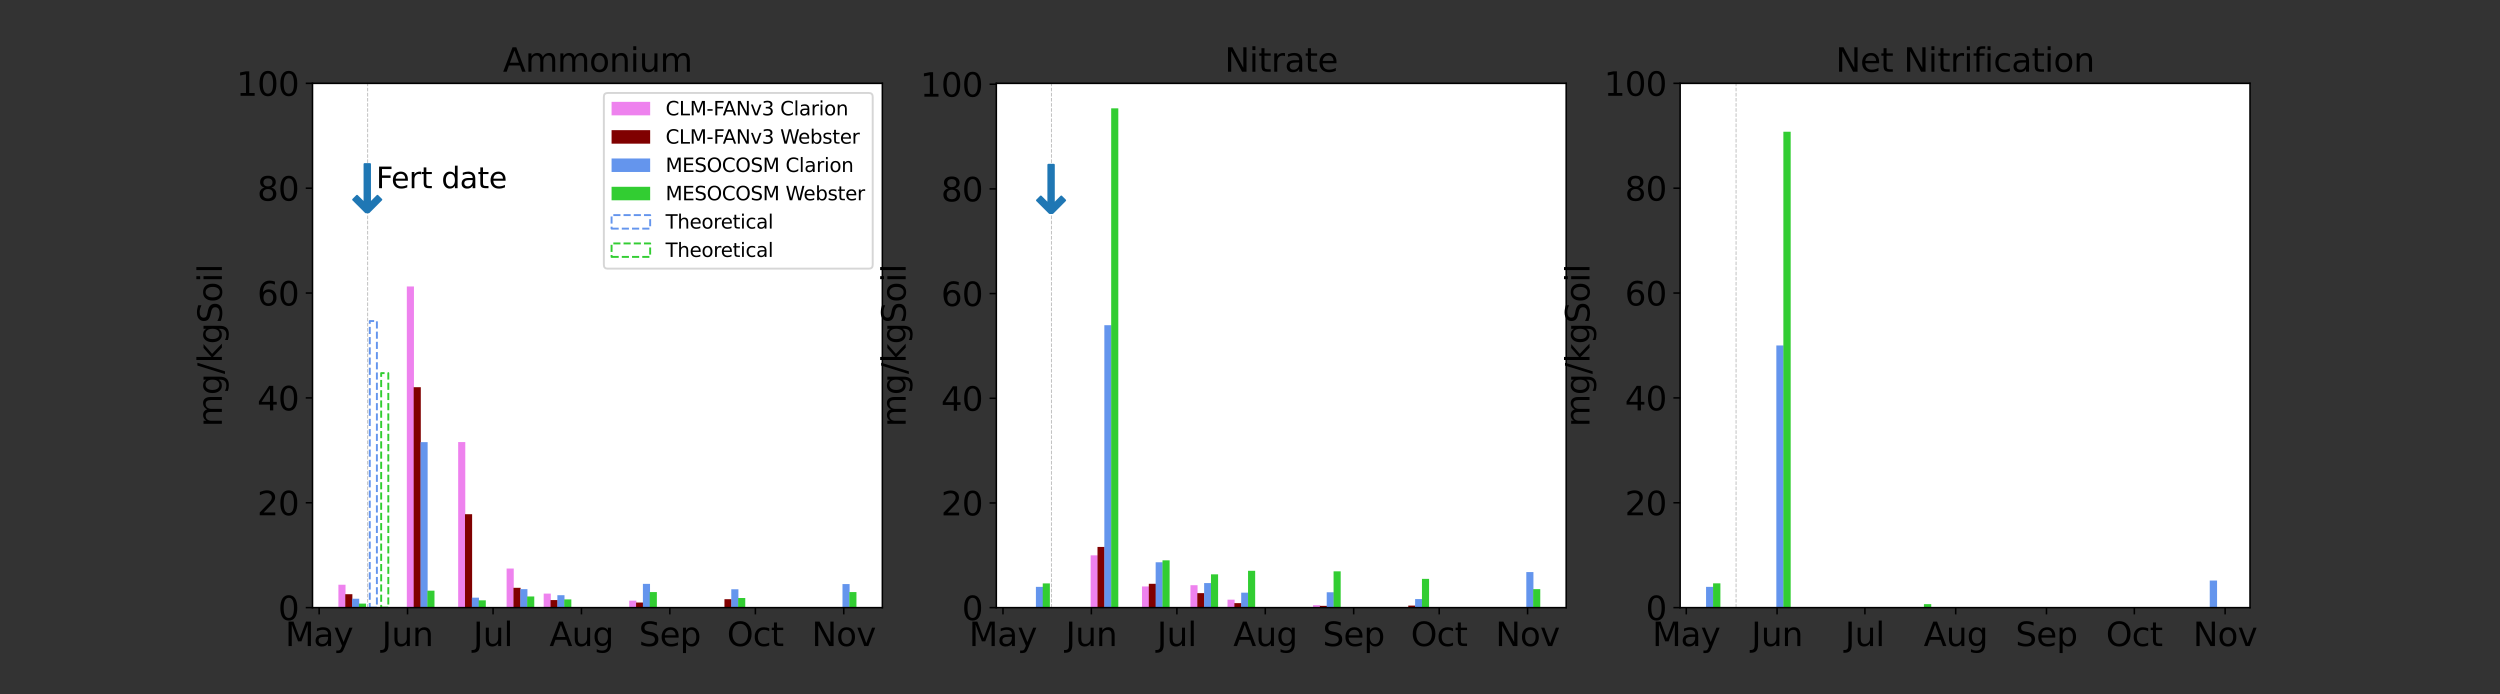 <?xml version="1.0" encoding="utf-8" standalone="no"?>
<!DOCTYPE svg PUBLIC "-//W3C//DTD SVG 1.1//EN"
  "http://www.w3.org/Graphics/SVG/1.1/DTD/svg11.dtd">
<svg xmlns:xlink="http://www.w3.org/1999/xlink" width="1296pt" height="360pt" viewBox="0 0 1296 360" xmlns="http://www.w3.org/2000/svg" version="1.1">
 <rect x="0" y="0" width="1296" height="360" fill="#333333" stroke="none"/>
 <defs>
  <style type="text/css">*{stroke-linejoin: round; stroke-linecap: butt}</style>
 </defs>
 <g id="figure_1">
  <g id="patch_1">
   <path d="M 0 360 
L 1296 360 
L 1296 0 
L 0 0 
L 0 360 
z
" style="fill: none"/>
  </g>
  <g id="axes_1">
   <g id="patch_2">
    <path d="M 162 315 
L 457.412 315 
L 457.412 43.2 
L 162 43.2 
z
" style="fill: #ffffff"/>
   </g>
   <g id="patch_3">
    <path d="M 175.428 315 
L 179.123 315 
L 179.123 303.136 
L 175.428 303.136 
z
" clip-path="url(#p0c80a51850)" style="fill: #ee82ee"/>
   </g>
   <g id="patch_4">
    <path d="M 210.9 315 
L 214.595 315 
L 214.595 148.502 
L 210.9 148.502 
z
" clip-path="url(#p0c80a51850)" style="fill: #ee82ee"/>
   </g>
   <g id="patch_5">
    <path d="M 237.505 315 
L 241.2 315 
L 241.2 229.178 
L 237.505 229.178 
z
" clip-path="url(#p0c80a51850)" style="fill: #ee82ee"/>
   </g>
   <g id="patch_6">
    <path d="M 262.631 315 
L 266.326 315 
L 266.326 294.735 
L 262.631 294.735 
z
" clip-path="url(#p0c80a51850)" style="fill: #ee82ee"/>
   </g>
   <g id="patch_7">
    <path d="M 281.845 315 
L 285.54 315 
L 285.54 307.706 
L 281.845 307.706 
z
" clip-path="url(#p0c80a51850)" style="fill: #ee82ee"/>
   </g>
   <g id="patch_8">
    <path d="M 326.186 315 
L 329.881 315 
L 329.881 311.372 
L 326.186 311.372 
z
" clip-path="url(#p0c80a51850)" style="fill: #ee82ee"/>
   </g>
   <g id="patch_9">
    <path d="M 372.004 315 
L 375.699 315 
L 375.699 314.881 
L 372.004 314.881 
z
" clip-path="url(#p0c80a51850)" style="fill: #ee82ee"/>
   </g>
   <g id="patch_10">
    <path d="M 429.647 315 
L 433.342 315 
L 433.342 314.734 
L 429.647 314.734 
z
" clip-path="url(#p0c80a51850)" style="fill: #ee82ee"/>
   </g>
   <g id="patch_11">
    <path d="M 178.975 315 
L 182.67 315 
L 182.67 308.022 
L 178.975 308.022 
z
" clip-path="url(#p0c80a51850)" style="fill: #800000"/>
   </g>
   <g id="patch_12">
    <path d="M 214.448 315 
L 218.143 315 
L 218.143 200.714 
L 214.448 200.714 
z
" clip-path="url(#p0c80a51850)" style="fill: #800000"/>
   </g>
   <g id="patch_13">
    <path d="M 241.052 315 
L 244.747 315 
L 244.747 266.568 
L 241.052 266.568 
z
" clip-path="url(#p0c80a51850)" style="fill: #800000"/>
   </g>
   <g id="patch_14">
    <path d="M 266.178 315 
L 269.873 315 
L 269.873 304.733 
L 266.178 304.733 
z
" clip-path="url(#p0c80a51850)" style="fill: #800000"/>
   </g>
   <g id="patch_15">
    <path d="M 285.392 315 
L 289.088 315 
L 289.088 311.064 
L 285.392 311.064 
z
" clip-path="url(#p0c80a51850)" style="fill: #800000"/>
   </g>
   <g id="patch_16">
    <path d="M 329.733 315 
L 333.428 315 
L 333.428 312.34 
L 329.733 312.34 
z
" clip-path="url(#p0c80a51850)" style="fill: #800000"/>
   </g>
   <g id="patch_17">
    <path d="M 375.552 315 
L 379.247 315 
L 379.247 310.615 
L 375.552 310.615 
z
" clip-path="url(#p0c80a51850)" style="fill: #800000"/>
   </g>
   <g id="patch_18">
    <path d="M 433.194 315 
L 436.889 315 
L 436.889 314.981 
L 433.194 314.981 
z
" clip-path="url(#p0c80a51850)" style="fill: #800000"/>
   </g>
   <g id="patch_19">
    <path d="M 182.522 315 
L 186.217 315 
L 186.217 310.379 
L 182.522 310.379 
z
" clip-path="url(#p0c80a51850)" style="fill: #6495ed"/>
   </g>
   <g id="patch_20">
    <path d="M 217.995 315 
L 221.69 315 
L 221.69 229.202 
L 217.995 229.202 
z
" clip-path="url(#p0c80a51850)" style="fill: #6495ed"/>
   </g>
   <g id="patch_21">
    <path d="M 244.599 315 
L 248.294 315 
L 248.294 309.836 
L 244.599 309.836 
z
" clip-path="url(#p0c80a51850)" style="fill: #6495ed"/>
   </g>
   <g id="patch_22">
    <path d="M 269.725 315 
L 273.421 315 
L 273.421 305.396 
L 269.725 305.396 
z
" clip-path="url(#p0c80a51850)" style="fill: #6495ed"/>
   </g>
   <g id="patch_23">
    <path d="M 288.94 315 
L 292.635 315 
L 292.635 308.567 
L 288.94 308.567 
z
" clip-path="url(#p0c80a51850)" style="fill: #6495ed"/>
   </g>
   <g id="patch_24">
    <path d="M 333.28 315 
L 336.975 315 
L 336.975 302.678 
L 333.28 302.678 
z
" clip-path="url(#p0c80a51850)" style="fill: #6495ed"/>
   </g>
   <g id="patch_25">
    <path d="M 379.099 315 
L 382.794 315 
L 382.794 305.487 
L 379.099 305.487 
z
" clip-path="url(#p0c80a51850)" style="fill: #6495ed"/>
   </g>
   <g id="patch_26">
    <path d="M 436.742 315 
L 440.437 315 
L 440.437 302.769 
L 436.742 302.769 
z
" clip-path="url(#p0c80a51850)" style="fill: #6495ed"/>
   </g>
   <g id="patch_27">
    <path d="M 186.07 315 
L 189.765 315 
L 189.765 312.916 
L 186.07 312.916 
z
" clip-path="url(#p0c80a51850)" style="fill: #32cd32"/>
   </g>
   <g id="patch_28">
    <path d="M 221.542 315 
L 225.237 315 
L 225.237 306.212 
L 221.542 306.212 
z
" clip-path="url(#p0c80a51850)" style="fill: #32cd32"/>
   </g>
   <g id="patch_29">
    <path d="M 248.146 315 
L 251.841 315 
L 251.841 311.195 
L 248.146 311.195 
z
" clip-path="url(#p0c80a51850)" style="fill: #32cd32"/>
   </g>
   <g id="patch_30">
    <path d="M 273.273 315 
L 276.968 315 
L 276.968 309.202 
L 273.273 309.202 
z
" clip-path="url(#p0c80a51850)" style="fill: #32cd32"/>
   </g>
   <g id="patch_31">
    <path d="M 292.487 315 
L 296.182 315 
L 296.182 310.742 
L 292.487 310.742 
z
" clip-path="url(#p0c80a51850)" style="fill: #32cd32"/>
   </g>
   <g id="patch_32">
    <path d="M 336.828 315 
L 340.523 315 
L 340.523 306.937 
L 336.828 306.937 
z
" clip-path="url(#p0c80a51850)" style="fill: #32cd32"/>
   </g>
   <g id="patch_33">
    <path d="M 382.646 315 
L 386.341 315 
L 386.341 310.017 
L 382.646 310.017 
z
" clip-path="url(#p0c80a51850)" style="fill: #32cd32"/>
   </g>
   <g id="patch_34">
    <path d="M 440.289 315 
L 443.984 315 
L 443.984 306.937 
L 440.289 306.937 
z
" clip-path="url(#p0c80a51850)" style="fill: #32cd32"/>
   </g>
   <g id="patch_35">
    <path d="M 191.686 315 
L 195.381 315 
L 195.381 166.416 
L 191.686 166.416 
z
" clip-path="url(#p0c80a51850)" style="fill: #ffffff; stroke-dasharray: 3.7,1.6; stroke-dashoffset: 0; stroke: #6495ed; stroke-linejoin: miter"/>
   </g>
   <g id="patch_36">
    <path d="M 197.598 315 
L 201.293 315 
L 201.293 193.431 
L 197.598 193.431 
z
" clip-path="url(#p0c80a51850)" style="fill: #ffffff; stroke-dasharray: 3.7,1.6; stroke-dashoffset: 0; stroke: #32cd32; stroke-linejoin: miter"/>
   </g>
   <g id="matplotlib.axis_1">
    <g id="xtick_1">
     <g id="line2d_1">
      <defs>
       <path id="m550d1b010b" d="M 0 0 
L 0 3.5 
" style="stroke: #000000; stroke-width: 0.8"/>
      </defs>
      <g>
       <use xlink:href="#m550d1b010b" x="165.451" y="315" style="stroke: #000000; stroke-width: 0.8"/>
      </g>
     </g>
     <g id="text_1">
      <!-- May -->
      <g transform="translate(147.877 334.917)scale(0.17 -0.17)">
       <defs>
        <path id="DejaVuSans-4d" d="M 628 4666 
L 1569 4666 
L 2759 1491 
L 3956 4666 
L 4897 4666 
L 4897 0 
L 4281 0 
L 4281 4097 
L 3078 897 
L 2444 897 
L 1241 4097 
L 1241 0 
L 628 0 
L 628 4666 
z
" transform="scale(0.016)"/>
        <path id="DejaVuSans-61" d="M 2194 1759 
Q 1497 1759 1228 1600 
Q 959 1441 959 1056 
Q 959 750 1161 570 
Q 1363 391 1709 391 
Q 2188 391 2477 730 
Q 2766 1069 2766 1631 
L 2766 1759 
L 2194 1759 
z
M 3341 1997 
L 3341 0 
L 2766 0 
L 2766 531 
Q 2569 213 2275 61 
Q 1981 -91 1556 -91 
Q 1019 -91 701 211 
Q 384 513 384 1019 
Q 384 1609 779 1909 
Q 1175 2209 1959 2209 
L 2766 2209 
L 2766 2266 
Q 2766 2663 2505 2880 
Q 2244 3097 1772 3097 
Q 1472 3097 1187 3025 
Q 903 2953 641 2809 
L 641 3341 
Q 956 3463 1253 3523 
Q 1550 3584 1831 3584 
Q 2591 3584 2966 3190 
Q 3341 2797 3341 1997 
z
" transform="scale(0.016)"/>
        <path id="DejaVuSans-79" d="M 2059 -325 
Q 1816 -950 1584 -1140 
Q 1353 -1331 966 -1331 
L 506 -1331 
L 506 -850 
L 844 -850 
Q 1081 -850 1212 -737 
Q 1344 -625 1503 -206 
L 1606 56 
L 191 3500 
L 800 3500 
L 1894 763 
L 2988 3500 
L 3597 3500 
L 2059 -325 
z
" transform="scale(0.016)"/>
       </defs>
       <use xlink:href="#DejaVuSans-4d"/>
       <use xlink:href="#DejaVuSans-61" x="86.279"/>
       <use xlink:href="#DejaVuSans-79" x="147.559"/>
      </g>
     </g>
    </g>
    <g id="xtick_2">
     <g id="line2d_2">
      <g>
       <use xlink:href="#m550d1b010b" x="211.27" y="315" style="stroke: #000000; stroke-width: 0.8"/>
      </g>
     </g>
     <g id="text_2">
      <!-- Jun -->
      <g transform="translate(197.989 334.917)scale(0.17 -0.17)">
       <defs>
        <path id="DejaVuSans-4a" d="M 628 4666 
L 1259 4666 
L 1259 325 
Q 1259 -519 939 -900 
Q 619 -1281 -91 -1281 
L -331 -1281 
L -331 -750 
L -134 -750 
Q 284 -750 456 -515 
Q 628 -281 628 325 
L 628 4666 
z
" transform="scale(0.016)"/>
        <path id="DejaVuSans-75" d="M 544 1381 
L 544 3500 
L 1119 3500 
L 1119 1403 
Q 1119 906 1312 657 
Q 1506 409 1894 409 
Q 2359 409 2629 706 
Q 2900 1003 2900 1516 
L 2900 3500 
L 3475 3500 
L 3475 0 
L 2900 0 
L 2900 538 
Q 2691 219 2414 64 
Q 2138 -91 1772 -91 
Q 1169 -91 856 284 
Q 544 659 544 1381 
z
M 1991 3584 
L 1991 3584 
z
" transform="scale(0.016)"/>
        <path id="DejaVuSans-6e" d="M 3513 2113 
L 3513 0 
L 2938 0 
L 2938 2094 
Q 2938 2591 2744 2837 
Q 2550 3084 2163 3084 
Q 1697 3084 1428 2787 
Q 1159 2491 1159 1978 
L 1159 0 
L 581 0 
L 581 3500 
L 1159 3500 
L 1159 2956 
Q 1366 3272 1645 3428 
Q 1925 3584 2291 3584 
Q 2894 3584 3203 3211 
Q 3513 2838 3513 2113 
z
" transform="scale(0.016)"/>
       </defs>
       <use xlink:href="#DejaVuSans-4a"/>
       <use xlink:href="#DejaVuSans-75" x="29.492"/>
       <use xlink:href="#DejaVuSans-6e" x="92.871"/>
      </g>
     </g>
    </g>
    <g id="xtick_3">
     <g id="line2d_3">
      <g>
       <use xlink:href="#m550d1b010b" x="255.61" y="315" style="stroke: #000000; stroke-width: 0.8"/>
      </g>
     </g>
     <g id="text_3">
      <!-- Jul -->
      <g transform="translate(245.355 334.917)scale(0.17 -0.17)">
       <defs>
        <path id="DejaVuSans-6c" d="M 603 4863 
L 1178 4863 
L 1178 0 
L 603 0 
L 603 4863 
z
" transform="scale(0.016)"/>
       </defs>
       <use xlink:href="#DejaVuSans-4a"/>
       <use xlink:href="#DejaVuSans-75" x="29.492"/>
       <use xlink:href="#DejaVuSans-6c" x="92.871"/>
      </g>
     </g>
    </g>
    <g id="xtick_4">
     <g id="line2d_4">
      <g>
       <use xlink:href="#m550d1b010b" x="301.429" y="315" style="stroke: #000000; stroke-width: 0.8"/>
      </g>
     </g>
     <g id="text_4">
      <!-- Aug -->
      <g transform="translate(284.831 334.917)scale(0.17 -0.17)">
       <defs>
        <path id="DejaVuSans-41" d="M 2188 4044 
L 1331 1722 
L 3047 1722 
L 2188 4044 
z
M 1831 4666 
L 2547 4666 
L 4325 0 
L 3669 0 
L 3244 1197 
L 1141 1197 
L 716 0 
L 50 0 
L 1831 4666 
z
" transform="scale(0.016)"/>
        <path id="DejaVuSans-67" d="M 2906 1791 
Q 2906 2416 2648 2759 
Q 2391 3103 1925 3103 
Q 1463 3103 1205 2759 
Q 947 2416 947 1791 
Q 947 1169 1205 825 
Q 1463 481 1925 481 
Q 2391 481 2648 825 
Q 2906 1169 2906 1791 
z
M 3481 434 
Q 3481 -459 3084 -895 
Q 2688 -1331 1869 -1331 
Q 1566 -1331 1297 -1286 
Q 1028 -1241 775 -1147 
L 775 -588 
Q 1028 -725 1275 -790 
Q 1522 -856 1778 -856 
Q 2344 -856 2625 -561 
Q 2906 -266 2906 331 
L 2906 616 
Q 2728 306 2450 153 
Q 2172 0 1784 0 
Q 1141 0 747 490 
Q 353 981 353 1791 
Q 353 2603 747 3093 
Q 1141 3584 1784 3584 
Q 2172 3584 2450 3431 
Q 2728 3278 2906 2969 
L 2906 3500 
L 3481 3500 
L 3481 434 
z
" transform="scale(0.016)"/>
       </defs>
       <use xlink:href="#DejaVuSans-41"/>
       <use xlink:href="#DejaVuSans-75" x="68.408"/>
       <use xlink:href="#DejaVuSans-67" x="131.787"/>
      </g>
     </g>
    </g>
    <g id="xtick_5">
     <g id="line2d_5">
      <g>
       <use xlink:href="#m550d1b010b" x="347.248" y="315" style="stroke: #000000; stroke-width: 0.8"/>
      </g>
     </g>
     <g id="text_5">
      <!-- Sep -->
      <g transform="translate(331.225 334.917)scale(0.17 -0.17)">
       <defs>
        <path id="DejaVuSans-53" d="M 3425 4513 
L 3425 3897 
Q 3066 4069 2747 4153 
Q 2428 4238 2131 4238 
Q 1616 4238 1336 4038 
Q 1056 3838 1056 3469 
Q 1056 3159 1242 3001 
Q 1428 2844 1947 2747 
L 2328 2669 
Q 3034 2534 3370 2195 
Q 3706 1856 3706 1288 
Q 3706 609 3251 259 
Q 2797 -91 1919 -91 
Q 1588 -91 1214 -16 
Q 841 59 441 206 
L 441 856 
Q 825 641 1194 531 
Q 1563 422 1919 422 
Q 2459 422 2753 634 
Q 3047 847 3047 1241 
Q 3047 1584 2836 1778 
Q 2625 1972 2144 2069 
L 1759 2144 
Q 1053 2284 737 2584 
Q 422 2884 422 3419 
Q 422 4038 858 4394 
Q 1294 4750 2059 4750 
Q 2388 4750 2728 4690 
Q 3069 4631 3425 4513 
z
" transform="scale(0.016)"/>
        <path id="DejaVuSans-65" d="M 3597 1894 
L 3597 1613 
L 953 1613 
Q 991 1019 1311 708 
Q 1631 397 2203 397 
Q 2534 397 2845 478 
Q 3156 559 3463 722 
L 3463 178 
Q 3153 47 2828 -22 
Q 2503 -91 2169 -91 
Q 1331 -91 842 396 
Q 353 884 353 1716 
Q 353 2575 817 3079 
Q 1281 3584 2069 3584 
Q 2775 3584 3186 3129 
Q 3597 2675 3597 1894 
z
M 3022 2063 
Q 3016 2534 2758 2815 
Q 2500 3097 2075 3097 
Q 1594 3097 1305 2825 
Q 1016 2553 972 2059 
L 3022 2063 
z
" transform="scale(0.016)"/>
        <path id="DejaVuSans-70" d="M 1159 525 
L 1159 -1331 
L 581 -1331 
L 581 3500 
L 1159 3500 
L 1159 2969 
Q 1341 3281 1617 3432 
Q 1894 3584 2278 3584 
Q 2916 3584 3314 3078 
Q 3713 2572 3713 1747 
Q 3713 922 3314 415 
Q 2916 -91 2278 -91 
Q 1894 -91 1617 61 
Q 1341 213 1159 525 
z
M 3116 1747 
Q 3116 2381 2855 2742 
Q 2594 3103 2138 3103 
Q 1681 3103 1420 2742 
Q 1159 2381 1159 1747 
Q 1159 1113 1420 752 
Q 1681 391 2138 391 
Q 2594 391 2855 752 
Q 3116 1113 3116 1747 
z
" transform="scale(0.016)"/>
       </defs>
       <use xlink:href="#DejaVuSans-53"/>
       <use xlink:href="#DejaVuSans-65" x="63.477"/>
       <use xlink:href="#DejaVuSans-70" x="125"/>
      </g>
     </g>
    </g>
    <g id="xtick_6">
     <g id="line2d_6">
      <g>
       <use xlink:href="#m550d1b010b" x="391.588" y="315" style="stroke: #000000; stroke-width: 0.8"/>
      </g>
     </g>
     <g id="text_6">
      <!-- Oct -->
      <g transform="translate(376.891 334.917)scale(0.17 -0.17)">
       <defs>
        <path id="DejaVuSans-4f" d="M 2522 4238 
Q 1834 4238 1429 3725 
Q 1025 3213 1025 2328 
Q 1025 1447 1429 934 
Q 1834 422 2522 422 
Q 3209 422 3611 934 
Q 4013 1447 4013 2328 
Q 4013 3213 3611 3725 
Q 3209 4238 2522 4238 
z
M 2522 4750 
Q 3503 4750 4090 4092 
Q 4678 3434 4678 2328 
Q 4678 1225 4090 567 
Q 3503 -91 2522 -91 
Q 1538 -91 948 565 
Q 359 1222 359 2328 
Q 359 3434 948 4092 
Q 1538 4750 2522 4750 
z
" transform="scale(0.016)"/>
        <path id="DejaVuSans-63" d="M 3122 3366 
L 3122 2828 
Q 2878 2963 2633 3030 
Q 2388 3097 2138 3097 
Q 1578 3097 1268 2742 
Q 959 2388 959 1747 
Q 959 1106 1268 751 
Q 1578 397 2138 397 
Q 2388 397 2633 464 
Q 2878 531 3122 666 
L 3122 134 
Q 2881 22 2623 -34 
Q 2366 -91 2075 -91 
Q 1284 -91 818 406 
Q 353 903 353 1747 
Q 353 2603 823 3093 
Q 1294 3584 2113 3584 
Q 2378 3584 2631 3529 
Q 2884 3475 3122 3366 
z
" transform="scale(0.016)"/>
        <path id="DejaVuSans-74" d="M 1172 4494 
L 1172 3500 
L 2356 3500 
L 2356 3053 
L 1172 3053 
L 1172 1153 
Q 1172 725 1289 603 
Q 1406 481 1766 481 
L 2356 481 
L 2356 0 
L 1766 0 
Q 1100 0 847 248 
Q 594 497 594 1153 
L 594 3053 
L 172 3053 
L 172 3500 
L 594 3500 
L 594 4494 
L 1172 4494 
z
" transform="scale(0.016)"/>
       </defs>
       <use xlink:href="#DejaVuSans-4f"/>
       <use xlink:href="#DejaVuSans-63" x="78.711"/>
       <use xlink:href="#DejaVuSans-74" x="133.691"/>
      </g>
     </g>
    </g>
    <g id="xtick_7">
     <g id="line2d_7">
      <g>
       <use xlink:href="#m550d1b010b" x="437.407" y="315" style="stroke: #000000; stroke-width: 0.8"/>
      </g>
     </g>
     <g id="text_7">
      <!-- Nov -->
      <g transform="translate(420.816 334.917)scale(0.17 -0.17)">
       <defs>
        <path id="DejaVuSans-4e" d="M 628 4666 
L 1478 4666 
L 3547 763 
L 3547 4666 
L 4159 4666 
L 4159 0 
L 3309 0 
L 1241 3903 
L 1241 0 
L 628 0 
L 628 4666 
z
" transform="scale(0.016)"/>
        <path id="DejaVuSans-6f" d="M 1959 3097 
Q 1497 3097 1228 2736 
Q 959 2375 959 1747 
Q 959 1119 1226 758 
Q 1494 397 1959 397 
Q 2419 397 2687 759 
Q 2956 1122 2956 1747 
Q 2956 2369 2687 2733 
Q 2419 3097 1959 3097 
z
M 1959 3584 
Q 2709 3584 3137 3096 
Q 3566 2609 3566 1747 
Q 3566 888 3137 398 
Q 2709 -91 1959 -91 
Q 1206 -91 779 398 
Q 353 888 353 1747 
Q 353 2609 779 3096 
Q 1206 3584 1959 3584 
z
" transform="scale(0.016)"/>
        <path id="DejaVuSans-76" d="M 191 3500 
L 800 3500 
L 1894 563 
L 2988 3500 
L 3597 3500 
L 2284 0 
L 1503 0 
L 191 3500 
z
" transform="scale(0.016)"/>
       </defs>
       <use xlink:href="#DejaVuSans-4e"/>
       <use xlink:href="#DejaVuSans-6f" x="74.805"/>
       <use xlink:href="#DejaVuSans-76" x="135.986"/>
      </g>
     </g>
    </g>
   </g>
   <g id="matplotlib.axis_2">
    <g id="ytick_1">
     <g id="line2d_8">
      <defs>
       <path id="m875f593472" d="M 0 0 
L -3.5 0 
" style="stroke: #000000; stroke-width: 0.8"/>
      </defs>
      <g>
       <use xlink:href="#m875f593472" x="162" y="315" style="stroke: #000000; stroke-width: 0.8"/>
      </g>
     </g>
     <g id="text_8">
      <!-- 0 -->
      <g transform="translate(144.184 321.459)scale(0.17 -0.17)">
       <defs>
        <path id="DejaVuSans-30" d="M 2034 4250 
Q 1547 4250 1301 3770 
Q 1056 3291 1056 2328 
Q 1056 1369 1301 889 
Q 1547 409 2034 409 
Q 2525 409 2770 889 
Q 3016 1369 3016 2328 
Q 3016 3291 2770 3770 
Q 2525 4250 2034 4250 
z
M 2034 4750 
Q 2819 4750 3233 4129 
Q 3647 3509 3647 2328 
Q 3647 1150 3233 529 
Q 2819 -91 2034 -91 
Q 1250 -91 836 529 
Q 422 1150 422 2328 
Q 422 3509 836 4129 
Q 1250 4750 2034 4750 
z
" transform="scale(0.016)"/>
       </defs>
       <use xlink:href="#DejaVuSans-30"/>
      </g>
     </g>
    </g>
    <g id="ytick_2">
     <g id="line2d_9">
      <g>
       <use xlink:href="#m875f593472" x="162" y="260.64" style="stroke: #000000; stroke-width: 0.8"/>
      </g>
     </g>
     <g id="text_9">
      <!-- 20 -->
      <g transform="translate(133.368 267.099)scale(0.17 -0.17)">
       <defs>
        <path id="DejaVuSans-32" d="M 1228 531 
L 3431 531 
L 3431 0 
L 469 0 
L 469 531 
Q 828 903 1448 1529 
Q 2069 2156 2228 2338 
Q 2531 2678 2651 2914 
Q 2772 3150 2772 3378 
Q 2772 3750 2511 3984 
Q 2250 4219 1831 4219 
Q 1534 4219 1204 4116 
Q 875 4013 500 3803 
L 500 4441 
Q 881 4594 1212 4672 
Q 1544 4750 1819 4750 
Q 2544 4750 2975 4387 
Q 3406 4025 3406 3419 
Q 3406 3131 3298 2873 
Q 3191 2616 2906 2266 
Q 2828 2175 2409 1742 
Q 1991 1309 1228 531 
z
" transform="scale(0.016)"/>
       </defs>
       <use xlink:href="#DejaVuSans-32"/>
       <use xlink:href="#DejaVuSans-30" x="63.623"/>
      </g>
     </g>
    </g>
    <g id="ytick_3">
     <g id="line2d_10">
      <g>
       <use xlink:href="#m875f593472" x="162" y="206.28" style="stroke: #000000; stroke-width: 0.8"/>
      </g>
     </g>
     <g id="text_10">
      <!-- 40 -->
      <g transform="translate(133.368 212.739)scale(0.17 -0.17)">
       <defs>
        <path id="DejaVuSans-34" d="M 2419 4116 
L 825 1625 
L 2419 1625 
L 2419 4116 
z
M 2253 4666 
L 3047 4666 
L 3047 1625 
L 3713 1625 
L 3713 1100 
L 3047 1100 
L 3047 0 
L 2419 0 
L 2419 1100 
L 313 1100 
L 313 1709 
L 2253 4666 
z
" transform="scale(0.016)"/>
       </defs>
       <use xlink:href="#DejaVuSans-34"/>
       <use xlink:href="#DejaVuSans-30" x="63.623"/>
      </g>
     </g>
    </g>
    <g id="ytick_4">
     <g id="line2d_11">
      <g>
       <use xlink:href="#m875f593472" x="162" y="151.92" style="stroke: #000000; stroke-width: 0.8"/>
      </g>
     </g>
     <g id="text_11">
      <!-- 60 -->
      <g transform="translate(133.368 158.379)scale(0.17 -0.17)">
       <defs>
        <path id="DejaVuSans-36" d="M 2113 2584 
Q 1688 2584 1439 2293 
Q 1191 2003 1191 1497 
Q 1191 994 1439 701 
Q 1688 409 2113 409 
Q 2538 409 2786 701 
Q 3034 994 3034 1497 
Q 3034 2003 2786 2293 
Q 2538 2584 2113 2584 
z
M 3366 4563 
L 3366 3988 
Q 3128 4100 2886 4159 
Q 2644 4219 2406 4219 
Q 1781 4219 1451 3797 
Q 1122 3375 1075 2522 
Q 1259 2794 1537 2939 
Q 1816 3084 2150 3084 
Q 2853 3084 3261 2657 
Q 3669 2231 3669 1497 
Q 3669 778 3244 343 
Q 2819 -91 2113 -91 
Q 1303 -91 875 529 
Q 447 1150 447 2328 
Q 447 3434 972 4092 
Q 1497 4750 2381 4750 
Q 2619 4750 2861 4703 
Q 3103 4656 3366 4563 
z
" transform="scale(0.016)"/>
       </defs>
       <use xlink:href="#DejaVuSans-36"/>
       <use xlink:href="#DejaVuSans-30" x="63.623"/>
      </g>
     </g>
    </g>
    <g id="ytick_5">
     <g id="line2d_12">
      <g>
       <use xlink:href="#m875f593472" x="162" y="97.56" style="stroke: #000000; stroke-width: 0.8"/>
      </g>
     </g>
     <g id="text_12">
      <!-- 80 -->
      <g transform="translate(133.368 104.019)scale(0.17 -0.17)">
       <defs>
        <path id="DejaVuSans-38" d="M 2034 2216 
Q 1584 2216 1326 1975 
Q 1069 1734 1069 1313 
Q 1069 891 1326 650 
Q 1584 409 2034 409 
Q 2484 409 2743 651 
Q 3003 894 3003 1313 
Q 3003 1734 2745 1975 
Q 2488 2216 2034 2216 
z
M 1403 2484 
Q 997 2584 770 2862 
Q 544 3141 544 3541 
Q 544 4100 942 4425 
Q 1341 4750 2034 4750 
Q 2731 4750 3128 4425 
Q 3525 4100 3525 3541 
Q 3525 3141 3298 2862 
Q 3072 2584 2669 2484 
Q 3125 2378 3379 2068 
Q 3634 1759 3634 1313 
Q 3634 634 3220 271 
Q 2806 -91 2034 -91 
Q 1263 -91 848 271 
Q 434 634 434 1313 
Q 434 1759 690 2068 
Q 947 2378 1403 2484 
z
M 1172 3481 
Q 1172 3119 1398 2916 
Q 1625 2713 2034 2713 
Q 2441 2713 2670 2916 
Q 2900 3119 2900 3481 
Q 2900 3844 2670 4047 
Q 2441 4250 2034 4250 
Q 1625 4250 1398 4047 
Q 1172 3844 1172 3481 
z
" transform="scale(0.016)"/>
       </defs>
       <use xlink:href="#DejaVuSans-38"/>
       <use xlink:href="#DejaVuSans-30" x="63.623"/>
      </g>
     </g>
    </g>
    <g id="ytick_6">
     <g id="line2d_13">
      <g>
       <use xlink:href="#m875f593472" x="162" y="43.2" style="stroke: #000000; stroke-width: 0.8"/>
      </g>
     </g>
     <g id="text_13">
      <!-- 100 -->
      <g transform="translate(122.551 49.659)scale(0.17 -0.17)">
       <defs>
        <path id="DejaVuSans-31" d="M 794 531 
L 1825 531 
L 1825 4091 
L 703 3866 
L 703 4441 
L 1819 4666 
L 2450 4666 
L 2450 531 
L 3481 531 
L 3481 0 
L 794 0 
L 794 531 
z
" transform="scale(0.016)"/>
       </defs>
       <use xlink:href="#DejaVuSans-31"/>
       <use xlink:href="#DejaVuSans-30" x="63.623"/>
       <use xlink:href="#DejaVuSans-30" x="127.246"/>
      </g>
     </g>
    </g>
    <g id="text_14">
     <!-- mg/kgSoil -->
     <g transform="translate(115.016 221.277)rotate(-90)scale(0.17 -0.17)">
      <defs>
       <path id="DejaVuSans-6d" d="M 3328 2828 
Q 3544 3216 3844 3400 
Q 4144 3584 4550 3584 
Q 5097 3584 5394 3201 
Q 5691 2819 5691 2113 
L 5691 0 
L 5113 0 
L 5113 2094 
Q 5113 2597 4934 2840 
Q 4756 3084 4391 3084 
Q 3944 3084 3684 2787 
Q 3425 2491 3425 1978 
L 3425 0 
L 2847 0 
L 2847 2094 
Q 2847 2600 2669 2842 
Q 2491 3084 2119 3084 
Q 1678 3084 1418 2786 
Q 1159 2488 1159 1978 
L 1159 0 
L 581 0 
L 581 3500 
L 1159 3500 
L 1159 2956 
Q 1356 3278 1631 3431 
Q 1906 3584 2284 3584 
Q 2666 3584 2933 3390 
Q 3200 3197 3328 2828 
z
" transform="scale(0.016)"/>
       <path id="DejaVuSans-2f" d="M 1625 4666 
L 2156 4666 
L 531 -594 
L 0 -594 
L 1625 4666 
z
" transform="scale(0.016)"/>
       <path id="DejaVuSans-6b" d="M 581 4863 
L 1159 4863 
L 1159 1991 
L 2875 3500 
L 3609 3500 
L 1753 1863 
L 3688 0 
L 2938 0 
L 1159 1709 
L 1159 0 
L 581 0 
L 581 4863 
z
" transform="scale(0.016)"/>
       <path id="DejaVuSans-69" d="M 603 3500 
L 1178 3500 
L 1178 0 
L 603 0 
L 603 3500 
z
M 603 4863 
L 1178 4863 
L 1178 4134 
L 603 4134 
L 603 4863 
z
" transform="scale(0.016)"/>
      </defs>
      <use xlink:href="#DejaVuSans-6d"/>
      <use xlink:href="#DejaVuSans-67" x="97.412"/>
      <use xlink:href="#DejaVuSans-2f" x="160.889"/>
      <use xlink:href="#DejaVuSans-6b" x="194.58"/>
      <use xlink:href="#DejaVuSans-67" x="252.49"/>
      <use xlink:href="#DejaVuSans-53" x="315.967"/>
      <use xlink:href="#DejaVuSans-6f" x="379.443"/>
      <use xlink:href="#DejaVuSans-69" x="440.625"/>
      <use xlink:href="#DejaVuSans-6c" x="468.408"/>
     </g>
    </g>
   </g>
   <g id="line2d_14">
    <path d="M 190.578 315 
L 190.578 -1 
" clip-path="url(#p0c80a51850)" style="fill: none; stroke-dasharray: 1.85,0.8; stroke-dashoffset: 0; stroke: #808080; stroke-opacity: 0.5; stroke-width: 0.5"/>
   </g>
   <g id="line2d_15">
    <path d="M 186.882 97.56 
" clip-path="url(#p0c80a51850)" style="fill: none; stroke: #1f77b4; stroke-width: 1.5; stroke-linecap: square"/>
    <defs>
     <path id="m2444fb2e81" d="M 4.258 12.5 
L 2.76 12.5 
L -3.81 5.935 
L -1.81 3.936 
L 2.093 7.834 
L 2.093 -12.5 
L 4.925 -12.5 
L 4.925 7.834 
L 8.791 3.936 
L 10.791 5.935 
L 4.258 12.5 
z
" style="stroke: #1f77b4"/>
    </defs>
    <g clip-path="url(#p0c80a51850)">
     <use xlink:href="#m2444fb2e81" x="186.882" y="97.56" style="fill: #1f77b4; stroke: #1f77b4"/>
    </g>
   </g>
   <g id="patch_37">
    <path d="M 162 315 
L 162 43.2 
" style="fill: none; stroke: #000000; stroke-width: 0.8; stroke-linejoin: miter; stroke-linecap: square"/>
   </g>
   <g id="patch_38">
    <path d="M 457.412 315 
L 457.412 43.2 
" style="fill: none; stroke: #000000; stroke-width: 0.8; stroke-linejoin: miter; stroke-linecap: square"/>
   </g>
   <g id="patch_39">
    <path d="M 162 315 
L 457.412 315 
" style="fill: none; stroke: #000000; stroke-width: 0.8; stroke-linejoin: miter; stroke-linecap: square"/>
   </g>
   <g id="patch_40">
    <path d="M 162 43.2 
L 457.412 43.2 
" style="fill: none; stroke: #000000; stroke-width: 0.8; stroke-linejoin: miter; stroke-linecap: square"/>
   </g>
   <g id="text_15">
    <!-- Fert date -->
    <g transform="translate(195.012 97.56)scale(0.15 -0.15)">
     <defs>
      <path id="DejaVuSans-46" d="M 628 4666 
L 3309 4666 
L 3309 4134 
L 1259 4134 
L 1259 2759 
L 3109 2759 
L 3109 2228 
L 1259 2228 
L 1259 0 
L 628 0 
L 628 4666 
z
" transform="scale(0.016)"/>
      <path id="DejaVuSans-72" d="M 2631 2963 
Q 2534 3019 2420 3045 
Q 2306 3072 2169 3072 
Q 1681 3072 1420 2755 
Q 1159 2438 1159 1844 
L 1159 0 
L 581 0 
L 581 3500 
L 1159 3500 
L 1159 2956 
Q 1341 3275 1631 3429 
Q 1922 3584 2338 3584 
Q 2397 3584 2469 3576 
Q 2541 3569 2628 3553 
L 2631 2963 
z
" transform="scale(0.016)"/>
      <path id="DejaVuSans-20" transform="scale(0.016)"/>
      <path id="DejaVuSans-64" d="M 2906 2969 
L 2906 4863 
L 3481 4863 
L 3481 0 
L 2906 0 
L 2906 525 
Q 2725 213 2448 61 
Q 2172 -91 1784 -91 
Q 1150 -91 751 415 
Q 353 922 353 1747 
Q 353 2572 751 3078 
Q 1150 3584 1784 3584 
Q 2172 3584 2448 3432 
Q 2725 3281 2906 2969 
z
M 947 1747 
Q 947 1113 1208 752 
Q 1469 391 1925 391 
Q 2381 391 2643 752 
Q 2906 1113 2906 1747 
Q 2906 2381 2643 2742 
Q 2381 3103 1925 3103 
Q 1469 3103 1208 2742 
Q 947 2381 947 1747 
z
" transform="scale(0.016)"/>
     </defs>
     <use xlink:href="#DejaVuSans-46"/>
     <use xlink:href="#DejaVuSans-65" x="52.02"/>
     <use xlink:href="#DejaVuSans-72" x="113.543"/>
     <use xlink:href="#DejaVuSans-74" x="154.656"/>
     <use xlink:href="#DejaVuSans-20" x="193.865"/>
     <use xlink:href="#DejaVuSans-64" x="225.652"/>
     <use xlink:href="#DejaVuSans-61" x="289.129"/>
     <use xlink:href="#DejaVuSans-74" x="350.408"/>
     <use xlink:href="#DejaVuSans-65" x="389.617"/>
    </g>
   </g>
   <g id="text_16">
    <!-- Ammonium -->
    <g transform="translate(260.717 37.2)scale(0.17 -0.17)">
     <use xlink:href="#DejaVuSans-41"/>
     <use xlink:href="#DejaVuSans-6d" x="68.408"/>
     <use xlink:href="#DejaVuSans-6d" x="165.82"/>
     <use xlink:href="#DejaVuSans-6f" x="263.232"/>
     <use xlink:href="#DejaVuSans-6e" x="324.414"/>
     <use xlink:href="#DejaVuSans-69" x="387.793"/>
     <use xlink:href="#DejaVuSans-75" x="415.576"/>
     <use xlink:href="#DejaVuSans-6d" x="478.955"/>
    </g>
   </g>
   <g id="legend_1">
    <g id="patch_41">
     <path d="M 315.04 139.269 
L 450.412 139.269 
Q 452.412 139.269 452.412 137.269 
L 452.412 50.2 
Q 452.412 48.2 450.412 48.2 
L 315.04 48.2 
Q 313.04 48.2 313.04 50.2 
L 313.04 137.269 
Q 313.04 139.269 315.04 139.269 
z
" style="fill: #ffffff; opacity: 0.8; stroke: #cccccc; stroke-linejoin: miter"/>
    </g>
    <g id="patch_42">
     <path d="M 317.04 59.798 
L 337.04 59.798 
L 337.04 52.798 
L 317.04 52.798 
z
" style="fill: #ee82ee"/>
    </g>
    <g id="text_17">
     <!-- CLM-FANv3 Clarion -->
     <g transform="translate(345.04 59.798)scale(0.1 -0.1)">
      <defs>
       <path id="DejaVuSans-43" d="M 4122 4306 
L 4122 3641 
Q 3803 3938 3442 4084 
Q 3081 4231 2675 4231 
Q 1875 4231 1450 3742 
Q 1025 3253 1025 2328 
Q 1025 1406 1450 917 
Q 1875 428 2675 428 
Q 3081 428 3442 575 
Q 3803 722 4122 1019 
L 4122 359 
Q 3791 134 3420 21 
Q 3050 -91 2638 -91 
Q 1578 -91 968 557 
Q 359 1206 359 2328 
Q 359 3453 968 4101 
Q 1578 4750 2638 4750 
Q 3056 4750 3426 4639 
Q 3797 4528 4122 4306 
z
" transform="scale(0.016)"/>
       <path id="DejaVuSans-4c" d="M 628 4666 
L 1259 4666 
L 1259 531 
L 3531 531 
L 3531 0 
L 628 0 
L 628 4666 
z
" transform="scale(0.016)"/>
       <path id="DejaVuSans-2d" d="M 313 2009 
L 1997 2009 
L 1997 1497 
L 313 1497 
L 313 2009 
z
" transform="scale(0.016)"/>
       <path id="DejaVuSans-33" d="M 2597 2516 
Q 3050 2419 3304 2112 
Q 3559 1806 3559 1356 
Q 3559 666 3084 287 
Q 2609 -91 1734 -91 
Q 1441 -91 1130 -33 
Q 819 25 488 141 
L 488 750 
Q 750 597 1062 519 
Q 1375 441 1716 441 
Q 2309 441 2620 675 
Q 2931 909 2931 1356 
Q 2931 1769 2642 2001 
Q 2353 2234 1838 2234 
L 1294 2234 
L 1294 2753 
L 1863 2753 
Q 2328 2753 2575 2939 
Q 2822 3125 2822 3475 
Q 2822 3834 2567 4026 
Q 2313 4219 1838 4219 
Q 1578 4219 1281 4162 
Q 984 4106 628 3988 
L 628 4550 
Q 988 4650 1302 4700 
Q 1616 4750 1894 4750 
Q 2613 4750 3031 4423 
Q 3450 4097 3450 3541 
Q 3450 3153 3228 2886 
Q 3006 2619 2597 2516 
z
" transform="scale(0.016)"/>
      </defs>
      <use xlink:href="#DejaVuSans-43"/>
      <use xlink:href="#DejaVuSans-4c" x="69.824"/>
      <use xlink:href="#DejaVuSans-4d" x="125.537"/>
      <use xlink:href="#DejaVuSans-2d" x="211.816"/>
      <use xlink:href="#DejaVuSans-46" x="247.9"/>
      <use xlink:href="#DejaVuSans-41" x="296.295"/>
      <use xlink:href="#DejaVuSans-4e" x="364.703"/>
      <use xlink:href="#DejaVuSans-76" x="439.508"/>
      <use xlink:href="#DejaVuSans-33" x="498.688"/>
      <use xlink:href="#DejaVuSans-20" x="562.311"/>
      <use xlink:href="#DejaVuSans-43" x="594.098"/>
      <use xlink:href="#DejaVuSans-6c" x="663.922"/>
      <use xlink:href="#DejaVuSans-61" x="691.705"/>
      <use xlink:href="#DejaVuSans-72" x="752.984"/>
      <use xlink:href="#DejaVuSans-69" x="794.098"/>
      <use xlink:href="#DejaVuSans-6f" x="821.881"/>
      <use xlink:href="#DejaVuSans-6e" x="883.062"/>
     </g>
    </g>
    <g id="patch_43">
     <path d="M 317.04 74.477 
L 337.04 74.477 
L 337.04 67.477 
L 317.04 67.477 
z
" style="fill: #800000"/>
    </g>
    <g id="text_18">
     <!-- CLM-FANv3 Webster -->
     <g transform="translate(345.04 74.477)scale(0.1 -0.1)">
      <defs>
       <path id="DejaVuSans-57" d="M 213 4666 
L 850 4666 
L 1831 722 
L 2809 4666 
L 3519 4666 
L 4500 722 
L 5478 4666 
L 6119 4666 
L 4947 0 
L 4153 0 
L 3169 4050 
L 2175 0 
L 1381 0 
L 213 4666 
z
" transform="scale(0.016)"/>
       <path id="DejaVuSans-62" d="M 3116 1747 
Q 3116 2381 2855 2742 
Q 2594 3103 2138 3103 
Q 1681 3103 1420 2742 
Q 1159 2381 1159 1747 
Q 1159 1113 1420 752 
Q 1681 391 2138 391 
Q 2594 391 2855 752 
Q 3116 1113 3116 1747 
z
M 1159 2969 
Q 1341 3281 1617 3432 
Q 1894 3584 2278 3584 
Q 2916 3584 3314 3078 
Q 3713 2572 3713 1747 
Q 3713 922 3314 415 
Q 2916 -91 2278 -91 
Q 1894 -91 1617 61 
Q 1341 213 1159 525 
L 1159 0 
L 581 0 
L 581 4863 
L 1159 4863 
L 1159 2969 
z
" transform="scale(0.016)"/>
       <path id="DejaVuSans-73" d="M 2834 3397 
L 2834 2853 
Q 2591 2978 2328 3040 
Q 2066 3103 1784 3103 
Q 1356 3103 1142 2972 
Q 928 2841 928 2578 
Q 928 2378 1081 2264 
Q 1234 2150 1697 2047 
L 1894 2003 
Q 2506 1872 2764 1633 
Q 3022 1394 3022 966 
Q 3022 478 2636 193 
Q 2250 -91 1575 -91 
Q 1294 -91 989 -36 
Q 684 19 347 128 
L 347 722 
Q 666 556 975 473 
Q 1284 391 1588 391 
Q 1994 391 2212 530 
Q 2431 669 2431 922 
Q 2431 1156 2273 1281 
Q 2116 1406 1581 1522 
L 1381 1569 
Q 847 1681 609 1914 
Q 372 2147 372 2553 
Q 372 3047 722 3315 
Q 1072 3584 1716 3584 
Q 2034 3584 2315 3537 
Q 2597 3491 2834 3397 
z
" transform="scale(0.016)"/>
      </defs>
      <use xlink:href="#DejaVuSans-43"/>
      <use xlink:href="#DejaVuSans-4c" x="69.824"/>
      <use xlink:href="#DejaVuSans-4d" x="125.537"/>
      <use xlink:href="#DejaVuSans-2d" x="211.816"/>
      <use xlink:href="#DejaVuSans-46" x="247.9"/>
      <use xlink:href="#DejaVuSans-41" x="296.295"/>
      <use xlink:href="#DejaVuSans-4e" x="364.703"/>
      <use xlink:href="#DejaVuSans-76" x="439.508"/>
      <use xlink:href="#DejaVuSans-33" x="498.688"/>
      <use xlink:href="#DejaVuSans-20" x="562.311"/>
      <use xlink:href="#DejaVuSans-57" x="594.098"/>
      <use xlink:href="#DejaVuSans-65" x="687.1"/>
      <use xlink:href="#DejaVuSans-62" x="748.623"/>
      <use xlink:href="#DejaVuSans-73" x="812.1"/>
      <use xlink:href="#DejaVuSans-74" x="864.199"/>
      <use xlink:href="#DejaVuSans-65" x="903.408"/>
      <use xlink:href="#DejaVuSans-72" x="964.932"/>
     </g>
    </g>
    <g id="patch_44">
     <path d="M 317.04 89.155 
L 337.04 89.155 
L 337.04 82.155 
L 317.04 82.155 
z
" style="fill: #6495ed"/>
    </g>
    <g id="text_19">
     <!-- MESOCOSM Clarion -->
     <g transform="translate(345.04 89.155)scale(0.1 -0.1)">
      <defs>
       <path id="DejaVuSans-45" d="M 628 4666 
L 3578 4666 
L 3578 4134 
L 1259 4134 
L 1259 2753 
L 3481 2753 
L 3481 2222 
L 1259 2222 
L 1259 531 
L 3634 531 
L 3634 0 
L 628 0 
L 628 4666 
z
" transform="scale(0.016)"/>
      </defs>
      <use xlink:href="#DejaVuSans-4d"/>
      <use xlink:href="#DejaVuSans-45" x="86.279"/>
      <use xlink:href="#DejaVuSans-53" x="149.463"/>
      <use xlink:href="#DejaVuSans-4f" x="212.939"/>
      <use xlink:href="#DejaVuSans-43" x="291.65"/>
      <use xlink:href="#DejaVuSans-4f" x="361.475"/>
      <use xlink:href="#DejaVuSans-53" x="440.186"/>
      <use xlink:href="#DejaVuSans-4d" x="503.662"/>
      <use xlink:href="#DejaVuSans-20" x="589.941"/>
      <use xlink:href="#DejaVuSans-43" x="621.729"/>
      <use xlink:href="#DejaVuSans-6c" x="691.553"/>
      <use xlink:href="#DejaVuSans-61" x="719.336"/>
      <use xlink:href="#DejaVuSans-72" x="780.615"/>
      <use xlink:href="#DejaVuSans-69" x="821.729"/>
      <use xlink:href="#DejaVuSans-6f" x="849.512"/>
      <use xlink:href="#DejaVuSans-6e" x="910.693"/>
     </g>
    </g>
    <g id="patch_45">
     <path d="M 317.04 103.833 
L 337.04 103.833 
L 337.04 96.833 
L 317.04 96.833 
z
" style="fill: #32cd32"/>
    </g>
    <g id="text_20">
     <!-- MESOCOSM Webster -->
     <g transform="translate(345.04 103.833)scale(0.1 -0.1)">
      <use xlink:href="#DejaVuSans-4d"/>
      <use xlink:href="#DejaVuSans-45" x="86.279"/>
      <use xlink:href="#DejaVuSans-53" x="149.463"/>
      <use xlink:href="#DejaVuSans-4f" x="212.939"/>
      <use xlink:href="#DejaVuSans-43" x="291.65"/>
      <use xlink:href="#DejaVuSans-4f" x="361.475"/>
      <use xlink:href="#DejaVuSans-53" x="440.186"/>
      <use xlink:href="#DejaVuSans-4d" x="503.662"/>
      <use xlink:href="#DejaVuSans-20" x="589.941"/>
      <use xlink:href="#DejaVuSans-57" x="621.729"/>
      <use xlink:href="#DejaVuSans-65" x="714.73"/>
      <use xlink:href="#DejaVuSans-62" x="776.254"/>
      <use xlink:href="#DejaVuSans-73" x="839.73"/>
      <use xlink:href="#DejaVuSans-74" x="891.83"/>
      <use xlink:href="#DejaVuSans-65" x="931.039"/>
      <use xlink:href="#DejaVuSans-72" x="992.562"/>
     </g>
    </g>
    <g id="patch_46">
     <path d="M 317.04 118.511 
L 337.04 118.511 
L 337.04 111.511 
L 317.04 111.511 
z
" style="fill: #ffffff; stroke-dasharray: 3.7,1.6; stroke-dashoffset: 0; stroke: #6495ed; stroke-linejoin: miter"/>
    </g>
    <g id="text_21">
     <!-- Theoretical -->
     <g transform="translate(345.04 118.511)scale(0.1 -0.1)">
      <defs>
       <path id="DejaVuSans-54" d="M -19 4666 
L 3928 4666 
L 3928 4134 
L 2272 4134 
L 2272 0 
L 1638 0 
L 1638 4134 
L -19 4134 
L -19 4666 
z
" transform="scale(0.016)"/>
       <path id="DejaVuSans-68" d="M 3513 2113 
L 3513 0 
L 2938 0 
L 2938 2094 
Q 2938 2591 2744 2837 
Q 2550 3084 2163 3084 
Q 1697 3084 1428 2787 
Q 1159 2491 1159 1978 
L 1159 0 
L 581 0 
L 581 4863 
L 1159 4863 
L 1159 2956 
Q 1366 3272 1645 3428 
Q 1925 3584 2291 3584 
Q 2894 3584 3203 3211 
Q 3513 2838 3513 2113 
z
" transform="scale(0.016)"/>
      </defs>
      <use xlink:href="#DejaVuSans-54"/>
      <use xlink:href="#DejaVuSans-68" x="61.084"/>
      <use xlink:href="#DejaVuSans-65" x="124.463"/>
      <use xlink:href="#DejaVuSans-6f" x="185.986"/>
      <use xlink:href="#DejaVuSans-72" x="247.168"/>
      <use xlink:href="#DejaVuSans-65" x="286.031"/>
      <use xlink:href="#DejaVuSans-74" x="347.555"/>
      <use xlink:href="#DejaVuSans-69" x="386.764"/>
      <use xlink:href="#DejaVuSans-63" x="414.547"/>
      <use xlink:href="#DejaVuSans-61" x="469.527"/>
      <use xlink:href="#DejaVuSans-6c" x="530.807"/>
     </g>
    </g>
    <g id="patch_47">
     <path d="M 317.04 133.189 
L 337.04 133.189 
L 337.04 126.189 
L 317.04 126.189 
z
" style="fill: #ffffff; stroke-dasharray: 3.7,1.6; stroke-dashoffset: 0; stroke: #32cd32; stroke-linejoin: miter"/>
    </g>
    <g id="text_22">
     <!-- Theoretical -->
     <g transform="translate(345.04 133.189)scale(0.1 -0.1)">
      <use xlink:href="#DejaVuSans-54"/>
      <use xlink:href="#DejaVuSans-68" x="61.084"/>
      <use xlink:href="#DejaVuSans-65" x="124.463"/>
      <use xlink:href="#DejaVuSans-6f" x="185.986"/>
      <use xlink:href="#DejaVuSans-72" x="247.168"/>
      <use xlink:href="#DejaVuSans-65" x="286.031"/>
      <use xlink:href="#DejaVuSans-74" x="347.555"/>
      <use xlink:href="#DejaVuSans-69" x="386.764"/>
      <use xlink:href="#DejaVuSans-63" x="414.547"/>
      <use xlink:href="#DejaVuSans-61" x="469.527"/>
      <use xlink:href="#DejaVuSans-6c" x="530.807"/>
     </g>
    </g>
   </g>
  </g>
  <g id="axes_2">
   <g id="patch_48">
    <path d="M 516.494 315 
L 811.906 315 
L 811.906 43.2 
L 516.494 43.2 
z
" style="fill: #ffffff"/>
   </g>
   <g id="patch_49">
    <path d="M 529.922 315 
L 533.617 315 
L 533.617 314.935 
L 529.922 314.935 
z
" clip-path="url(#p6da5817f96)" style="fill: #ee82ee"/>
   </g>
   <g id="patch_50">
    <path d="M 565.394 315 
L 569.089 315 
L 569.089 287.882 
L 565.394 287.882 
z
" clip-path="url(#p6da5817f96)" style="fill: #ee82ee"/>
   </g>
   <g id="patch_51">
    <path d="M 591.999 315 
L 595.694 315 
L 595.694 304.014 
L 591.999 304.014 
z
" clip-path="url(#p6da5817f96)" style="fill: #ee82ee"/>
   </g>
   <g id="patch_52">
    <path d="M 617.125 315 
L 620.82 315 
L 620.82 303.372 
L 617.125 303.372 
z
" clip-path="url(#p6da5817f96)" style="fill: #ee82ee"/>
   </g>
   <g id="patch_53">
    <path d="M 636.339 315 
L 640.034 315 
L 640.034 310.877 
L 636.339 310.877 
z
" clip-path="url(#p6da5817f96)" style="fill: #ee82ee"/>
   </g>
   <g id="patch_54">
    <path d="M 680.68 315 
L 684.375 315 
L 684.375 313.744 
L 680.68 313.744 
z
" clip-path="url(#p6da5817f96)" style="fill: #ee82ee"/>
   </g>
   <g id="patch_55">
    <path d="M 726.499 315 
L 730.194 315 
L 730.194 314.897 
L 726.499 314.897 
z
" clip-path="url(#p6da5817f96)" style="fill: #ee82ee"/>
   </g>
   <g id="patch_56">
    <path d="M 784.141 315 
L 787.836 315 
L 787.836 314.982 
L 784.141 314.982 
z
" clip-path="url(#p6da5817f96)" style="fill: #ee82ee"/>
   </g>
   <g id="patch_57">
    <path d="M 533.469 315 
L 537.164 315 
L 537.164 314.887 
L 533.469 314.887 
z
" clip-path="url(#p6da5817f96)" style="fill: #800000"/>
   </g>
   <g id="patch_58">
    <path d="M 568.942 315 
L 572.637 315 
L 572.637 283.531 
L 568.942 283.531 
z
" clip-path="url(#p6da5817f96)" style="fill: #800000"/>
   </g>
   <g id="patch_59">
    <path d="M 595.546 315 
L 599.241 315 
L 599.241 302.645 
L 595.546 302.645 
z
" clip-path="url(#p6da5817f96)" style="fill: #800000"/>
   </g>
   <g id="patch_60">
    <path d="M 620.672 315 
L 624.367 315 
L 624.367 307.487 
L 620.672 307.487 
z
" clip-path="url(#p6da5817f96)" style="fill: #800000"/>
   </g>
   <g id="patch_61">
    <path d="M 639.887 315 
L 643.582 315 
L 643.582 312.652 
L 639.887 312.652 
z
" clip-path="url(#p6da5817f96)" style="fill: #800000"/>
   </g>
   <g id="patch_62">
    <path d="M 684.227 315 
L 687.922 315 
L 687.922 314.095 
L 684.227 314.095 
z
" clip-path="url(#p6da5817f96)" style="fill: #800000"/>
   </g>
   <g id="patch_63">
    <path d="M 730.046 315 
L 733.741 315 
L 733.741 313.934 
L 730.046 313.934 
z
" clip-path="url(#p6da5817f96)" style="fill: #800000"/>
   </g>
   <g id="patch_64">
    <path d="M 787.689 315 
L 791.384 315 
L 791.384 315 
L 787.689 315 
z
" clip-path="url(#p6da5817f96)" style="fill: #800000"/>
   </g>
   <g id="patch_65">
    <path d="M 537.016 315 
L 540.711 315 
L 540.711 304.237 
L 537.016 304.237 
z
" clip-path="url(#p6da5817f96)" style="fill: #6495ed"/>
   </g>
   <g id="patch_66">
    <path d="M 572.489 315 
L 576.184 315 
L 576.184 168.568 
L 572.489 168.568 
z
" clip-path="url(#p6da5817f96)" style="fill: #6495ed"/>
   </g>
   <g id="patch_67">
    <path d="M 599.093 315 
L 602.788 315 
L 602.788 291.484 
L 599.093 291.484 
z
" clip-path="url(#p6da5817f96)" style="fill: #6495ed"/>
   </g>
   <g id="patch_68">
    <path d="M 624.22 315 
L 627.915 315 
L 627.915 302.247 
L 624.22 302.247 
z
" clip-path="url(#p6da5817f96)" style="fill: #6495ed"/>
   </g>
   <g id="patch_69">
    <path d="M 643.434 315 
L 647.129 315 
L 647.129 307.222 
L 643.434 307.222 
z
" clip-path="url(#p6da5817f96)" style="fill: #6495ed"/>
   </g>
   <g id="patch_70">
    <path d="M 687.774 315 
L 691.469 315 
L 691.469 307.041 
L 687.774 307.041 
z
" clip-path="url(#p6da5817f96)" style="fill: #6495ed"/>
   </g>
   <g id="patch_71">
    <path d="M 733.593 315 
L 737.288 315 
L 737.288 310.568 
L 733.593 310.568 
z
" clip-path="url(#p6da5817f96)" style="fill: #6495ed"/>
   </g>
   <g id="patch_72">
    <path d="M 791.236 315 
L 794.931 315 
L 794.931 296.549 
L 791.236 296.549 
z
" clip-path="url(#p6da5817f96)" style="fill: #6495ed"/>
   </g>
   <g id="patch_73">
    <path d="M 540.564 315 
L 544.259 315 
L 544.259 302.428 
L 540.564 302.428 
z
" clip-path="url(#p6da5817f96)" style="fill: #32cd32"/>
   </g>
   <g id="patch_74">
    <path d="M 576.036 315 
L 579.731 315 
L 579.731 56.143 
L 576.036 56.143 
z
" clip-path="url(#p6da5817f96)" style="fill: #32cd32"/>
   </g>
   <g id="patch_75">
    <path d="M 602.64 315 
L 606.336 315 
L 606.336 290.489 
L 602.64 290.489 
z
" clip-path="url(#p6da5817f96)" style="fill: #32cd32"/>
   </g>
   <g id="patch_76">
    <path d="M 627.767 315 
L 631.462 315 
L 631.462 297.725 
L 627.767 297.725 
z
" clip-path="url(#p6da5817f96)" style="fill: #32cd32"/>
   </g>
   <g id="patch_77">
    <path d="M 646.981 315 
L 650.676 315 
L 650.676 295.916 
L 646.981 295.916 
z
" clip-path="url(#p6da5817f96)" style="fill: #32cd32"/>
   </g>
   <g id="patch_78">
    <path d="M 691.322 315 
L 695.017 315 
L 695.017 296.187 
L 691.322 296.187 
z
" clip-path="url(#p6da5817f96)" style="fill: #32cd32"/>
   </g>
   <g id="patch_79">
    <path d="M 737.14 315 
L 740.835 315 
L 740.835 300.076 
L 737.14 300.076 
z
" clip-path="url(#p6da5817f96)" style="fill: #32cd32"/>
   </g>
   <g id="patch_80">
    <path d="M 794.783 315 
L 798.478 315 
L 798.478 305.413 
L 794.783 305.413 
z
" clip-path="url(#p6da5817f96)" style="fill: #32cd32"/>
   </g>
   <g id="matplotlib.axis_3">
    <g id="xtick_8">
     <g id="line2d_16">
      <g>
       <use xlink:href="#m550d1b010b" x="519.945" y="315" style="stroke: #000000; stroke-width: 0.8"/>
      </g>
     </g>
     <g id="text_23">
      <!-- May -->
      <g transform="translate(502.372 334.917)scale(0.17 -0.17)">
       <use xlink:href="#DejaVuSans-4d"/>
       <use xlink:href="#DejaVuSans-61" x="86.279"/>
       <use xlink:href="#DejaVuSans-79" x="147.559"/>
      </g>
     </g>
    </g>
    <g id="xtick_9">
     <g id="line2d_17">
      <g>
       <use xlink:href="#m550d1b010b" x="565.764" y="315" style="stroke: #000000; stroke-width: 0.8"/>
      </g>
     </g>
     <g id="text_24">
      <!-- Jun -->
      <g transform="translate(552.483 334.917)scale(0.17 -0.17)">
       <use xlink:href="#DejaVuSans-4a"/>
       <use xlink:href="#DejaVuSans-75" x="29.492"/>
       <use xlink:href="#DejaVuSans-6e" x="92.871"/>
      </g>
     </g>
    </g>
    <g id="xtick_10">
     <g id="line2d_18">
      <g>
       <use xlink:href="#m550d1b010b" x="610.104" y="315" style="stroke: #000000; stroke-width: 0.8"/>
      </g>
     </g>
     <g id="text_25">
      <!-- Jul -->
      <g transform="translate(599.849 334.917)scale(0.17 -0.17)">
       <use xlink:href="#DejaVuSans-4a"/>
       <use xlink:href="#DejaVuSans-75" x="29.492"/>
       <use xlink:href="#DejaVuSans-6c" x="92.871"/>
      </g>
     </g>
    </g>
    <g id="xtick_11">
     <g id="line2d_19">
      <g>
       <use xlink:href="#m550d1b010b" x="655.923" y="315" style="stroke: #000000; stroke-width: 0.8"/>
      </g>
     </g>
     <g id="text_26">
      <!-- Aug -->
      <g transform="translate(639.326 334.917)scale(0.17 -0.17)">
       <use xlink:href="#DejaVuSans-41"/>
       <use xlink:href="#DejaVuSans-75" x="68.408"/>
       <use xlink:href="#DejaVuSans-67" x="131.787"/>
      </g>
     </g>
    </g>
    <g id="xtick_12">
     <g id="line2d_20">
      <g>
       <use xlink:href="#m550d1b010b" x="701.742" y="315" style="stroke: #000000; stroke-width: 0.8"/>
      </g>
     </g>
     <g id="text_27">
      <!-- Sep -->
      <g transform="translate(685.719 334.917)scale(0.17 -0.17)">
       <use xlink:href="#DejaVuSans-53"/>
       <use xlink:href="#DejaVuSans-65" x="63.477"/>
       <use xlink:href="#DejaVuSans-70" x="125"/>
      </g>
     </g>
    </g>
    <g id="xtick_13">
     <g id="line2d_21">
      <g>
       <use xlink:href="#m550d1b010b" x="746.082" y="315" style="stroke: #000000; stroke-width: 0.8"/>
      </g>
     </g>
     <g id="text_28">
      <!-- Oct -->
      <g transform="translate(731.385 334.917)scale(0.17 -0.17)">
       <use xlink:href="#DejaVuSans-4f"/>
       <use xlink:href="#DejaVuSans-63" x="78.711"/>
       <use xlink:href="#DejaVuSans-74" x="133.691"/>
      </g>
     </g>
    </g>
    <g id="xtick_14">
     <g id="line2d_22">
      <g>
       <use xlink:href="#m550d1b010b" x="791.901" y="315" style="stroke: #000000; stroke-width: 0.8"/>
      </g>
     </g>
     <g id="text_29">
      <!-- Nov -->
      <g transform="translate(775.31 334.917)scale(0.17 -0.17)">
       <use xlink:href="#DejaVuSans-4e"/>
       <use xlink:href="#DejaVuSans-6f" x="74.805"/>
       <use xlink:href="#DejaVuSans-76" x="135.986"/>
      </g>
     </g>
    </g>
   </g>
   <g id="matplotlib.axis_4">
    <g id="ytick_7">
     <g id="line2d_23">
      <g>
       <use xlink:href="#m875f593472" x="516.494" y="315" style="stroke: #000000; stroke-width: 0.8"/>
      </g>
     </g>
     <g id="text_30">
      <!-- 0 -->
      <g transform="translate(498.678 321.459)scale(0.17 -0.17)">
       <use xlink:href="#DejaVuSans-30"/>
      </g>
     </g>
    </g>
    <g id="ytick_8">
     <g id="line2d_24">
      <g>
       <use xlink:href="#m875f593472" x="516.494" y="260.732" style="stroke: #000000; stroke-width: 0.8"/>
      </g>
     </g>
     <g id="text_31">
      <!-- 20 -->
      <g transform="translate(487.862 267.191)scale(0.17 -0.17)">
       <use xlink:href="#DejaVuSans-32"/>
       <use xlink:href="#DejaVuSans-30" x="63.623"/>
      </g>
     </g>
    </g>
    <g id="ytick_9">
     <g id="line2d_25">
      <g>
       <use xlink:href="#m875f593472" x="516.494" y="206.465" style="stroke: #000000; stroke-width: 0.8"/>
      </g>
     </g>
     <g id="text_32">
      <!-- 40 -->
      <g transform="translate(487.862 212.923)scale(0.17 -0.17)">
       <use xlink:href="#DejaVuSans-34"/>
       <use xlink:href="#DejaVuSans-30" x="63.623"/>
      </g>
     </g>
    </g>
    <g id="ytick_10">
     <g id="line2d_26">
      <g>
       <use xlink:href="#m875f593472" x="516.494" y="152.197" style="stroke: #000000; stroke-width: 0.8"/>
      </g>
     </g>
     <g id="text_33">
      <!-- 60 -->
      <g transform="translate(487.862 158.655)scale(0.17 -0.17)">
       <use xlink:href="#DejaVuSans-36"/>
       <use xlink:href="#DejaVuSans-30" x="63.623"/>
      </g>
     </g>
    </g>
    <g id="ytick_11">
     <g id="line2d_27">
      <g>
       <use xlink:href="#m875f593472" x="516.494" y="97.929" style="stroke: #000000; stroke-width: 0.8"/>
      </g>
     </g>
     <g id="text_34">
      <!-- 80 -->
      <g transform="translate(487.862 104.388)scale(0.17 -0.17)">
       <use xlink:href="#DejaVuSans-38"/>
       <use xlink:href="#DejaVuSans-30" x="63.623"/>
      </g>
     </g>
    </g>
    <g id="ytick_12">
     <g id="line2d_28">
      <g>
       <use xlink:href="#m875f593472" x="516.494" y="43.661" style="stroke: #000000; stroke-width: 0.8"/>
      </g>
     </g>
     <g id="text_35">
      <!-- 100 -->
      <g transform="translate(477.045 50.12)scale(0.17 -0.17)">
       <use xlink:href="#DejaVuSans-31"/>
       <use xlink:href="#DejaVuSans-30" x="63.623"/>
       <use xlink:href="#DejaVuSans-30" x="127.246"/>
      </g>
     </g>
    </g>
    <g id="text_36">
     <!-- mg/kgSoil -->
     <g transform="translate(469.51 221.277)rotate(-90)scale(0.17 -0.17)">
      <use xlink:href="#DejaVuSans-6d"/>
      <use xlink:href="#DejaVuSans-67" x="97.412"/>
      <use xlink:href="#DejaVuSans-2f" x="160.889"/>
      <use xlink:href="#DejaVuSans-6b" x="194.58"/>
      <use xlink:href="#DejaVuSans-67" x="252.49"/>
      <use xlink:href="#DejaVuSans-53" x="315.967"/>
      <use xlink:href="#DejaVuSans-6f" x="379.443"/>
      <use xlink:href="#DejaVuSans-69" x="440.625"/>
      <use xlink:href="#DejaVuSans-6c" x="468.408"/>
     </g>
    </g>
   </g>
   <g id="line2d_29">
    <path d="M 545.072 315 
L 545.072 -1 
" clip-path="url(#p6da5817f96)" style="fill: none; stroke-dasharray: 1.85,0.8; stroke-dashoffset: 0; stroke: #808080; stroke-opacity: 0.5; stroke-width: 0.5"/>
   </g>
   <g id="line2d_30">
    <path d="M 541.377 97.929 
" clip-path="url(#p6da5817f96)" style="fill: none; stroke: #1f77b4; stroke-width: 1.5; stroke-linecap: square"/>
    <g clip-path="url(#p6da5817f96)">
     <use xlink:href="#m2444fb2e81" x="541.377" y="97.929" style="fill: #1f77b4; stroke: #1f77b4"/>
    </g>
   </g>
   <g id="patch_81">
    <path d="M 516.494 315 
L 516.494 43.2 
" style="fill: none; stroke: #000000; stroke-width: 0.8; stroke-linejoin: miter; stroke-linecap: square"/>
   </g>
   <g id="patch_82">
    <path d="M 811.906 315 
L 811.906 43.2 
" style="fill: none; stroke: #000000; stroke-width: 0.8; stroke-linejoin: miter; stroke-linecap: square"/>
   </g>
   <g id="patch_83">
    <path d="M 516.494 315 
L 811.906 315 
" style="fill: none; stroke: #000000; stroke-width: 0.8; stroke-linejoin: miter; stroke-linecap: square"/>
   </g>
   <g id="patch_84">
    <path d="M 516.494 43.2 
L 811.906 43.2 
" style="fill: none; stroke: #000000; stroke-width: 0.8; stroke-linejoin: miter; stroke-linecap: square"/>
   </g>
   <g id="text_37">
    <!-- Nitrate -->
    <g transform="translate(634.882 37.2)scale(0.17 -0.17)">
     <use xlink:href="#DejaVuSans-4e"/>
     <use xlink:href="#DejaVuSans-69" x="74.805"/>
     <use xlink:href="#DejaVuSans-74" x="102.588"/>
     <use xlink:href="#DejaVuSans-72" x="141.797"/>
     <use xlink:href="#DejaVuSans-61" x="182.91"/>
     <use xlink:href="#DejaVuSans-74" x="244.189"/>
     <use xlink:href="#DejaVuSans-65" x="283.398"/>
    </g>
   </g>
  </g>
  <g id="axes_3">
   <g id="patch_85">
    <path d="M 870.988 315 
L 1166.4 315 
L 1166.4 43.2 
L 870.988 43.2 
z
" style="fill: #ffffff"/>
   </g>
   <g id="patch_86">
    <path d="M 884.416 315 
L 888.211 315 
L 888.211 304.219 
L 884.416 304.219 
z
" clip-path="url(#pb6262fb989)" style="fill: #6495ed"/>
   </g>
   <g id="patch_87">
    <path d="M 920.851 315 
L 924.646 315 
L 924.646 179.1 
L 920.851 179.1 
z
" clip-path="url(#pb6262fb989)" style="fill: #6495ed"/>
   </g>
   <g id="patch_88">
    <path d="M 948.177 315 
L 951.973 315 
L 951.973 315 
L 948.177 315 
z
" clip-path="url(#pb6262fb989)" style="fill: #6495ed"/>
   </g>
   <g id="patch_89">
    <path d="M 973.985 315 
L 977.781 315 
L 977.781 315 
L 973.985 315 
z
" clip-path="url(#pb6262fb989)" style="fill: #6495ed"/>
   </g>
   <g id="patch_90">
    <path d="M 993.721 315 
L 997.516 315 
L 997.516 315 
L 993.721 315 
z
" clip-path="url(#pb6262fb989)" style="fill: #6495ed"/>
   </g>
   <g id="patch_91">
    <path d="M 1039.265 315 
L 1043.06 315 
L 1043.06 314.819 
L 1039.265 314.819 
z
" clip-path="url(#pb6262fb989)" style="fill: #6495ed"/>
   </g>
   <g id="patch_92">
    <path d="M 1086.327 315 
L 1090.122 315 
L 1090.122 315 
L 1086.327 315 
z
" clip-path="url(#pb6262fb989)" style="fill: #6495ed"/>
   </g>
   <g id="patch_93">
    <path d="M 1145.533 315 
L 1149.329 315 
L 1149.329 300.957 
L 1145.533 300.957 
z
" clip-path="url(#pb6262fb989)" style="fill: #6495ed"/>
   </g>
   <g id="patch_94">
    <path d="M 888.06 315 
L 891.855 315 
L 891.855 302.407 
L 888.06 302.407 
z
" clip-path="url(#pb6262fb989)" style="fill: #32cd32"/>
   </g>
   <g id="patch_95">
    <path d="M 924.495 315 
L 928.29 315 
L 928.29 68.296 
L 924.495 68.296 
z
" clip-path="url(#pb6262fb989)" style="fill: #32cd32"/>
   </g>
   <g id="patch_96">
    <path d="M 951.821 315 
L 955.616 315 
L 955.616 315 
L 951.821 315 
z
" clip-path="url(#pb6262fb989)" style="fill: #32cd32"/>
   </g>
   <g id="patch_97">
    <path d="M 977.629 315 
L 981.424 315 
L 981.424 315 
L 977.629 315 
z
" clip-path="url(#pb6262fb989)" style="fill: #32cd32"/>
   </g>
   <g id="patch_98">
    <path d="M 997.364 315 
L 1001.16 315 
L 1001.16 313.188 
L 997.364 313.188 
z
" clip-path="url(#pb6262fb989)" style="fill: #32cd32"/>
   </g>
   <g id="patch_99">
    <path d="M 1042.908 315 
L 1046.704 315 
L 1046.704 315 
L 1042.908 315 
z
" clip-path="url(#pb6262fb989)" style="fill: #32cd32"/>
   </g>
   <g id="patch_100">
    <path d="M 1089.97 315 
L 1093.765 315 
L 1093.765 315 
L 1089.97 315 
z
" clip-path="url(#pb6262fb989)" style="fill: #32cd32"/>
   </g>
   <g id="patch_101">
    <path d="M 1149.177 315 
L 1152.972 315 
L 1152.972 315 
L 1149.177 315 
z
" clip-path="url(#pb6262fb989)" style="fill: #32cd32"/>
   </g>
   <g id="matplotlib.axis_5">
    <g id="xtick_15">
     <g id="line2d_31">
      <g>
       <use xlink:href="#m550d1b010b" x="874.169" y="315" style="stroke: #000000; stroke-width: 0.8"/>
      </g>
     </g>
     <g id="text_38">
      <!-- May -->
      <g transform="translate(856.595 334.917)scale(0.17 -0.17)">
       <use xlink:href="#DejaVuSans-4d"/>
       <use xlink:href="#DejaVuSans-61" x="86.279"/>
       <use xlink:href="#DejaVuSans-79" x="147.559"/>
      </g>
     </g>
    </g>
    <g id="xtick_16">
     <g id="line2d_32">
      <g>
       <use xlink:href="#m550d1b010b" x="921.231" y="315" style="stroke: #000000; stroke-width: 0.8"/>
      </g>
     </g>
     <g id="text_39">
      <!-- Jun -->
      <g transform="translate(907.949 334.917)scale(0.17 -0.17)">
       <use xlink:href="#DejaVuSans-4a"/>
       <use xlink:href="#DejaVuSans-75" x="29.492"/>
       <use xlink:href="#DejaVuSans-6e" x="92.871"/>
      </g>
     </g>
    </g>
    <g id="xtick_17">
     <g id="line2d_33">
      <g>
       <use xlink:href="#m550d1b010b" x="966.774" y="315" style="stroke: #000000; stroke-width: 0.8"/>
      </g>
     </g>
     <g id="text_40">
      <!-- Jul -->
      <g transform="translate(956.518 334.917)scale(0.17 -0.17)">
       <use xlink:href="#DejaVuSans-4a"/>
       <use xlink:href="#DejaVuSans-75" x="29.492"/>
       <use xlink:href="#DejaVuSans-6c" x="92.871"/>
      </g>
     </g>
    </g>
    <g id="xtick_18">
     <g id="line2d_34">
      <g>
       <use xlink:href="#m550d1b010b" x="1013.836" y="315" style="stroke: #000000; stroke-width: 0.8"/>
      </g>
     </g>
     <g id="text_41">
      <!-- Aug -->
      <g transform="translate(997.239 334.917)scale(0.17 -0.17)">
       <use xlink:href="#DejaVuSans-41"/>
       <use xlink:href="#DejaVuSans-75" x="68.408"/>
       <use xlink:href="#DejaVuSans-67" x="131.787"/>
      </g>
     </g>
    </g>
    <g id="xtick_19">
     <g id="line2d_35">
      <g>
       <use xlink:href="#m550d1b010b" x="1060.898" y="315" style="stroke: #000000; stroke-width: 0.8"/>
      </g>
     </g>
     <g id="text_42">
      <!-- Sep -->
      <g transform="translate(1044.875 334.917)scale(0.17 -0.17)">
       <use xlink:href="#DejaVuSans-53"/>
       <use xlink:href="#DejaVuSans-65" x="63.477"/>
       <use xlink:href="#DejaVuSans-70" x="125"/>
      </g>
     </g>
    </g>
    <g id="xtick_20">
     <g id="line2d_36">
      <g>
       <use xlink:href="#m550d1b010b" x="1106.442" y="315" style="stroke: #000000; stroke-width: 0.8"/>
      </g>
     </g>
     <g id="text_43">
      <!-- Oct -->
      <g transform="translate(1091.745 334.917)scale(0.17 -0.17)">
       <use xlink:href="#DejaVuSans-4f"/>
       <use xlink:href="#DejaVuSans-63" x="78.711"/>
       <use xlink:href="#DejaVuSans-74" x="133.691"/>
      </g>
     </g>
    </g>
    <g id="xtick_21">
     <g id="line2d_37">
      <g>
       <use xlink:href="#m550d1b010b" x="1153.504" y="315" style="stroke: #000000; stroke-width: 0.8"/>
      </g>
     </g>
     <g id="text_44">
      <!-- Nov -->
      <g transform="translate(1136.913 334.917)scale(0.17 -0.17)">
       <use xlink:href="#DejaVuSans-4e"/>
       <use xlink:href="#DejaVuSans-6f" x="74.805"/>
       <use xlink:href="#DejaVuSans-76" x="135.986"/>
      </g>
     </g>
    </g>
   </g>
   <g id="matplotlib.axis_6">
    <g id="ytick_13">
     <g id="line2d_38">
      <g>
       <use xlink:href="#m875f593472" x="870.988" y="315" style="stroke: #000000; stroke-width: 0.8"/>
      </g>
     </g>
     <g id="text_45">
      <!-- 0 -->
      <g transform="translate(853.172 321.459)scale(0.17 -0.17)">
       <use xlink:href="#DejaVuSans-30"/>
      </g>
     </g>
    </g>
    <g id="ytick_14">
     <g id="line2d_39">
      <g>
       <use xlink:href="#m875f593472" x="870.988" y="260.64" style="stroke: #000000; stroke-width: 0.8"/>
      </g>
     </g>
     <g id="text_46">
      <!-- 20 -->
      <g transform="translate(842.356 267.099)scale(0.17 -0.17)">
       <use xlink:href="#DejaVuSans-32"/>
       <use xlink:href="#DejaVuSans-30" x="63.623"/>
      </g>
     </g>
    </g>
    <g id="ytick_15">
     <g id="line2d_40">
      <g>
       <use xlink:href="#m875f593472" x="870.988" y="206.28" style="stroke: #000000; stroke-width: 0.8"/>
      </g>
     </g>
     <g id="text_47">
      <!-- 40 -->
      <g transform="translate(842.356 212.739)scale(0.17 -0.17)">
       <use xlink:href="#DejaVuSans-34"/>
       <use xlink:href="#DejaVuSans-30" x="63.623"/>
      </g>
     </g>
    </g>
    <g id="ytick_16">
     <g id="line2d_41">
      <g>
       <use xlink:href="#m875f593472" x="870.988" y="151.92" style="stroke: #000000; stroke-width: 0.8"/>
      </g>
     </g>
     <g id="text_48">
      <!-- 60 -->
      <g transform="translate(842.356 158.379)scale(0.17 -0.17)">
       <use xlink:href="#DejaVuSans-36"/>
       <use xlink:href="#DejaVuSans-30" x="63.623"/>
      </g>
     </g>
    </g>
    <g id="ytick_17">
     <g id="line2d_42">
      <g>
       <use xlink:href="#m875f593472" x="870.988" y="97.56" style="stroke: #000000; stroke-width: 0.8"/>
      </g>
     </g>
     <g id="text_49">
      <!-- 80 -->
      <g transform="translate(842.356 104.019)scale(0.17 -0.17)">
       <use xlink:href="#DejaVuSans-38"/>
       <use xlink:href="#DejaVuSans-30" x="63.623"/>
      </g>
     </g>
    </g>
    <g id="ytick_18">
     <g id="line2d_43">
      <g>
       <use xlink:href="#m875f593472" x="870.988" y="43.2" style="stroke: #000000; stroke-width: 0.8"/>
      </g>
     </g>
     <g id="text_50">
      <!-- 100 -->
      <g transform="translate(831.539 49.659)scale(0.17 -0.17)">
       <use xlink:href="#DejaVuSans-31"/>
       <use xlink:href="#DejaVuSans-30" x="63.623"/>
       <use xlink:href="#DejaVuSans-30" x="127.246"/>
      </g>
     </g>
    </g>
    <g id="text_51">
     <!-- mg/kgSoil -->
     <g transform="translate(824.004 221.277)rotate(-90)scale(0.17 -0.17)">
      <use xlink:href="#DejaVuSans-6d"/>
      <use xlink:href="#DejaVuSans-67" x="97.412"/>
      <use xlink:href="#DejaVuSans-2f" x="160.889"/>
      <use xlink:href="#DejaVuSans-6b" x="194.58"/>
      <use xlink:href="#DejaVuSans-67" x="252.49"/>
      <use xlink:href="#DejaVuSans-53" x="315.967"/>
      <use xlink:href="#DejaVuSans-6f" x="379.443"/>
      <use xlink:href="#DejaVuSans-69" x="440.625"/>
      <use xlink:href="#DejaVuSans-6c" x="468.408"/>
     </g>
    </g>
   </g>
   <g id="line2d_44">
    <path d="M 899.977 315 
L 899.977 -1 
" clip-path="url(#pb6262fb989)" style="fill: none; stroke-dasharray: 1.85,0.8; stroke-dashoffset: 0; stroke: #808080; stroke-opacity: 0.5; stroke-width: 0.5"/>
   </g>
   <g id="patch_102">
    <path d="M 870.988 315 
L 870.988 43.2 
" style="fill: none; stroke: #000000; stroke-width: 0.8; stroke-linejoin: miter; stroke-linecap: square"/>
   </g>
   <g id="patch_103">
    <path d="M 1166.4 315 
L 1166.4 43.2 
" style="fill: none; stroke: #000000; stroke-width: 0.8; stroke-linejoin: miter; stroke-linecap: square"/>
   </g>
   <g id="patch_104">
    <path d="M 870.988 315 
L 1166.4 315 
" style="fill: none; stroke: #000000; stroke-width: 0.8; stroke-linejoin: miter; stroke-linecap: square"/>
   </g>
   <g id="patch_105">
    <path d="M 870.988 43.2 
L 1166.4 43.2 
" style="fill: none; stroke: #000000; stroke-width: 0.8; stroke-linejoin: miter; stroke-linecap: square"/>
   </g>
   <g id="text_52">
    <!-- Net Nitrification -->
    <g transform="translate(951.645 37.2)scale(0.17 -0.17)">
     <defs>
      <path id="DejaVuSans-66" d="M 2375 4863 
L 2375 4384 
L 1825 4384 
Q 1516 4384 1395 4259 
Q 1275 4134 1275 3809 
L 1275 3500 
L 2222 3500 
L 2222 3053 
L 1275 3053 
L 1275 0 
L 697 0 
L 697 3053 
L 147 3053 
L 147 3500 
L 697 3500 
L 697 3744 
Q 697 4328 969 4595 
Q 1241 4863 1831 4863 
L 2375 4863 
z
" transform="scale(0.016)"/>
     </defs>
     <use xlink:href="#DejaVuSans-4e"/>
     <use xlink:href="#DejaVuSans-65" x="74.805"/>
     <use xlink:href="#DejaVuSans-74" x="136.328"/>
     <use xlink:href="#DejaVuSans-20" x="175.537"/>
     <use xlink:href="#DejaVuSans-4e" x="207.324"/>
     <use xlink:href="#DejaVuSans-69" x="282.129"/>
     <use xlink:href="#DejaVuSans-74" x="309.912"/>
     <use xlink:href="#DejaVuSans-72" x="349.121"/>
     <use xlink:href="#DejaVuSans-69" x="390.234"/>
     <use xlink:href="#DejaVuSans-66" x="418.018"/>
     <use xlink:href="#DejaVuSans-69" x="453.223"/>
     <use xlink:href="#DejaVuSans-63" x="481.006"/>
     <use xlink:href="#DejaVuSans-61" x="535.986"/>
     <use xlink:href="#DejaVuSans-74" x="597.266"/>
     <use xlink:href="#DejaVuSans-69" x="636.475"/>
     <use xlink:href="#DejaVuSans-6f" x="664.258"/>
     <use xlink:href="#DejaVuSans-6e" x="725.439"/>
    </g>
   </g>
  </g>
 </g>
 <defs>
  <clipPath id="p0c80a51850">
   <rect x="162" y="43.2" width="295.412" height="271.8"/>
  </clipPath>
  <clipPath id="p6da5817f96">
   <rect x="516.494" y="43.2" width="295.412" height="271.8"/>
  </clipPath>
  <clipPath id="pb6262fb989">
   <rect x="870.988" y="43.2" width="295.412" height="271.8"/>
  </clipPath>
 </defs>
</svg>
